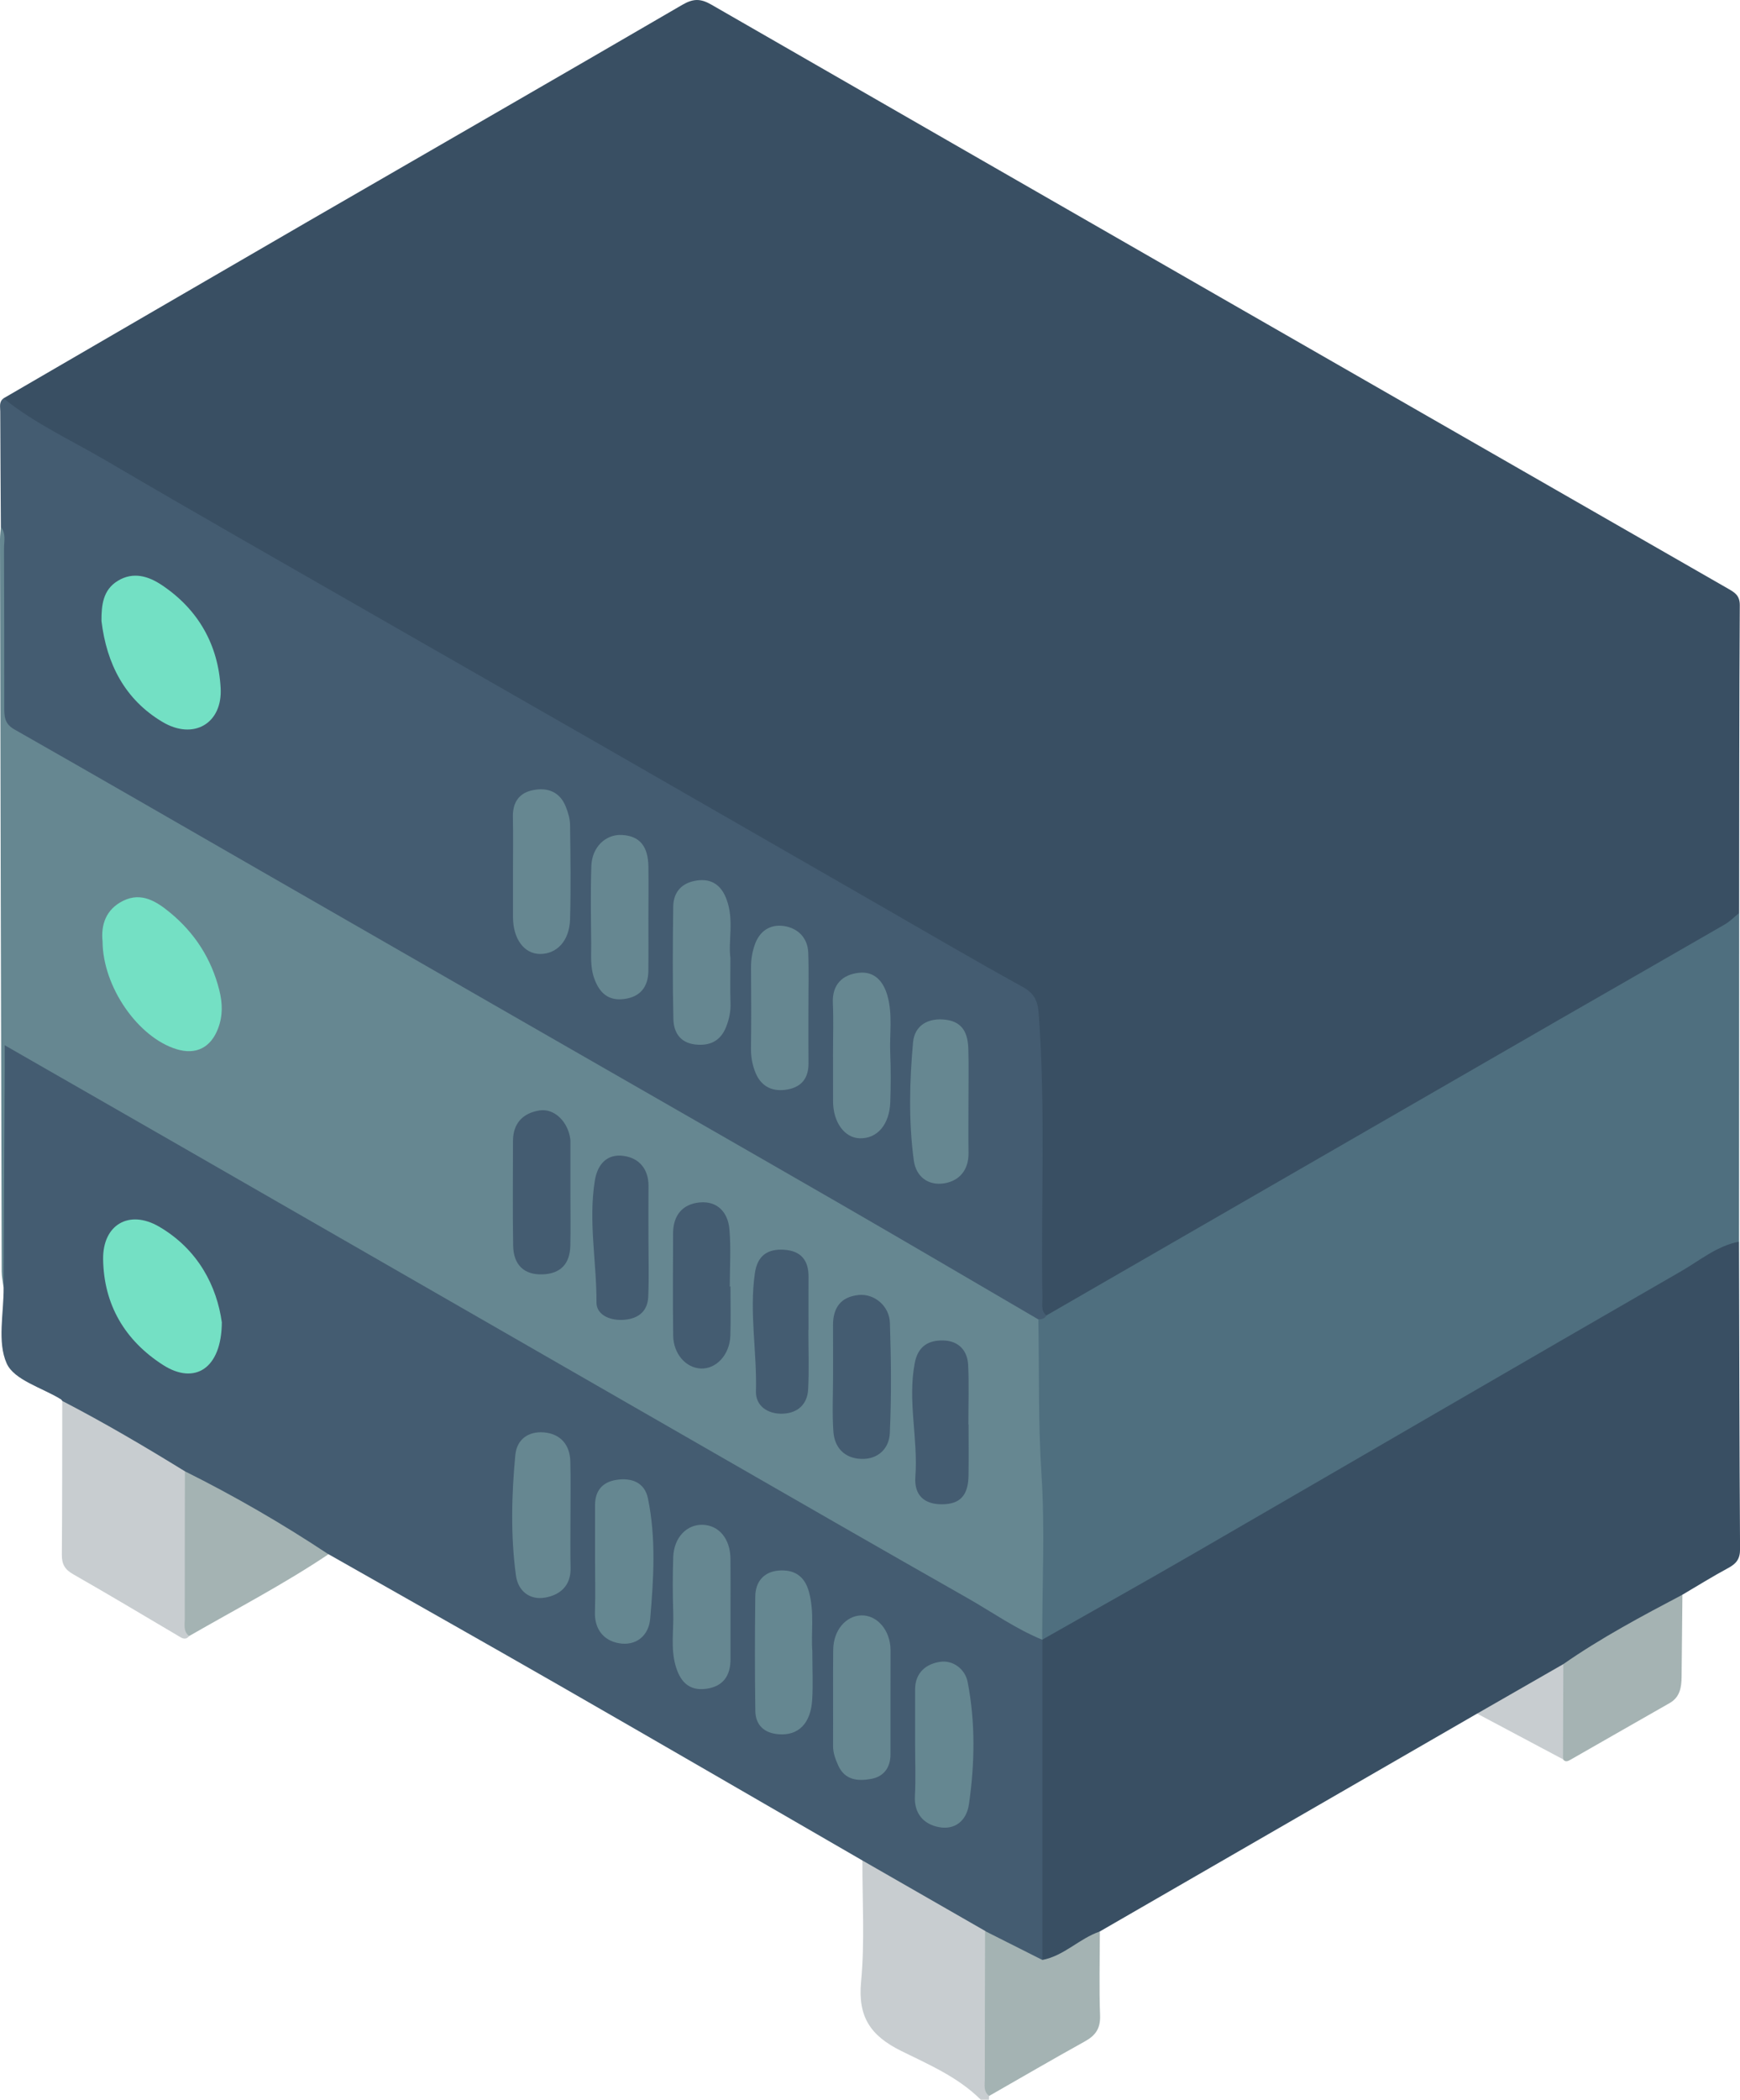 <?xml version="1.0" encoding="utf-8"?>
<!-- Generator: Adobe Illustrator 24.1.2, SVG Export Plug-In . SVG Version: 6.00 Build 0)  -->
<svg version="1.1" id="Livello_1" xmlns="http://www.w3.org/2000/svg" xmlns:xlink="http://www.w3.org/1999/xlink" x="0px" y="0px"
	 viewBox="0 0 338.47 408.14" style="enable-background:new 0 0 338.47 408.14;" xml:space="preserve">
<style type="text/css">
	.st0{fill:#C8CDD0;}
	.st1{fill:#394F63;}
	.st2{fill:#668791;}
	.st3{fill:#445C71;}
	.st4{fill:#4F6F7F;}
	.st5{fill:#A4B3B3;}
	.st6{fill:#A5B3B3;}
	.st7{fill:#74E0C4;}
	.st8{fill:#73E0C4;}
	.st9{fill:#658791;}
</style>
<g>
	<g>
		<path class="st0" d="M192.42,407.39c-0.04,0.25-0.06,0.5-0.04,0.75c-0.53,0-1.06,0-1.6,0c-4.39-4.39-10.09-6.82-15.47-9.48
			c-5.99-2.96-8.46-6.63-7.81-13.47c0.74-7.77,0.23-15.67,0.26-23.51c1.25-0.68,2.32-0.05,3.34,0.54
			c6.07,3.51,12.21,6.91,18.24,10.48c1.5,0.89,2.94,1.85,3.23,3.79C192.85,386.79,193.18,397.09,192.42,407.39z"/>
		<path class="st1" d="M0.68,77.43c19.7-11.43,39.38-22.89,59.09-34.3c24.31-14.06,48.66-28.05,72.93-42.18
			c2.1-1.22,3.52-1.29,5.67-0.05c65.91,37.91,131.87,75.74,197.84,113.56c1.29,0.74,2.23,1.32,2.22,3.2
			c-0.12,19.94-0.11,39.87-0.13,59.81c-0.64,1.71-1.9,2.77-3.45,3.67c-42.38,24.52-84.86,48.87-127.19,73.48
			c-1.36,0.79-2.7,1.74-4.44,1.43c-2.11-1.37-1.47-3.56-1.48-5.45c-0.06-12.37-0.17-24.74,0.03-37.11
			c0.09-5.61-0.86-11.13-0.89-16.71c-0.01-2.17-1.33-3.28-3.04-4.28c-21.03-12.25-42.2-24.25-63.29-36.38
			c-35.51-20.41-71.01-40.82-106.56-61.16c-7.85-4.49-15.62-9.11-23.49-13.56C2.9,80.51,0.58,80.06,0.68,77.43z"/>
		<path class="st2" d="M0.7,250.27c-0.13-1.04-0.37-2.09-0.37-3.13C0.2,199.7,0.1,152.26,0,104.82c0-0.79,0.11-1.58,0.17-2.38
			c2.28,0.78,1.63,2.78,1.65,4.33c0.09,9.3,0.2,18.6-0.03,27.89c-0.09,3.79,1.16,6.1,4.48,7.98c23.89,13.6,47.71,27.33,71.54,41.02
			c38.46,22.09,76.96,44.13,115.38,66.29c2.3,1.33,4.67,2.54,6.9,3.99c1.38,0.89,2.59,1.87,2.89,3.62c0.05,0.54,0.07-0.13,0.07,0.4
			c0.03,19,1.48,37.98,0.93,57c-0.02,0.8-0.07,1.59-0.25,2.37c-0.1,0.44-0.28,0.86-0.53,1.24c-1.85,1.48-3.28-0.02-4.67-0.82
			c-16.59-9.53-33.23-18.99-49.82-28.53c-35.6-20.47-71.19-40.96-106.84-61.33c-11.65-6.66-23.22-13.47-34.91-20.07
			c-1.48-0.83-2.81-2-4.63-2.17c-0.84,1.26-0.44,2.62-0.44,3.91c-0.03,11.83,0.01,23.66-0.05,35.49
			C1.82,246.83,2.37,248.82,0.7,250.27z"/>
		<path class="st3" d="M201.99,256.47c-12.7-7.41-25.38-14.87-38.12-22.22c-20.33-11.72-40.71-23.37-61.06-35.06
			c-17.25-9.9-34.49-19.81-51.74-29.72c-16.1-9.25-32.17-18.54-48.31-27.71c-1.94-1.1-1.93-2.61-1.93-4.36
			c0-10.24,0-20.48-0.05-30.72c-0.01-1.42,0.44-2.94-0.61-4.23c-0.04-7.49-0.1-14.98-0.12-22.48c0-0.88-0.28-1.87,0.64-2.54
			c6.11,4.93,13.26,8.18,19.97,12.12c17.25,10.12,34.64,20,51.99,29.95c15.17,8.7,30.36,17.36,45.53,26.06
			c17.23,9.88,34.45,19.8,51.68,29.69c9.65,5.54,19.25,11.17,28.99,16.54c2.31,1.27,3.01,2.68,3.2,5.25
			c1.37,18.43,0.41,36.89,0.72,55.33c0.02,1.16-0.33,2.43,0.8,3.34C203.54,256.99,202.91,257.04,201.99,256.47z"/>
		<path class="st3" d="M0.7,250.27c0.07-14.08,0.14-28.17,0.21-42.25c0.01-1.42,0-2.84,0-4.85c11.28,6.47,22.06,12.64,32.83,18.82
			c17.24,9.9,34.47,19.81,51.71,29.71c17.24,9.9,34.47,19.82,51.71,29.71c17.01,9.77,34.01,19.56,51.07,29.24
			c4.82,2.74,9.36,5.98,14.54,8.09c1.18,1.12,1.23,2.62,1.24,4.07c0.07,18.21,0.09,36.43-0.01,54.64c0,0.8-0.11,1.59-0.33,2.36
			c-0.53,1.64-1.72,1.97-3.11,1.25c-3.15-1.62-6.52-2.93-8.93-5.73c-7.95-4.56-15.9-9.12-23.85-13.68
			c-19.75-11.41-39.48-22.86-59.27-34.21c-14.84-8.51-29.74-16.9-44.62-25.34c-3.63-0.69-6.41-3.09-9.49-4.84
			c-6.21-3.55-12.39-7.15-18.65-10.61c-6.91-3.63-13.46-7.87-20.32-11.59c-1.27-0.69-2.54-1.45-3.32-2.76
			c-0.09-0.1-0.15-0.23-0.26-0.3c-3.66-2.26-9.1-3.73-10.55-6.98C-0.57,260.86,0.75,255.26,0.7,250.27z"/>
		<path class="st1" d="M202.76,380.97c0-20.74,0-41.48,0-62.22c0,0-0.03-0.03-0.03-0.03c4.29-4.54,10.1-6.78,15.33-9.81
			c37.24-21.53,74.49-43.04,111.76-64.52c2.53-1.46,4.76-4.54,8.46-3.04c0.05,19.92,0.07,39.84,0.2,59.76
			c0.01,1.9-0.72,2.83-2.29,3.67c-3.03,1.63-5.95,3.45-8.92,5.2c-3.92,3.84-9.08,5.75-13.61,8.63c-3,1.9-6.26,3.36-9.13,5.49
			c-5.76,2.95-10.83,7.22-17.2,8.99c-24.46,14.11-48.92,28.23-73.38,42.34C210.64,378.14,207.64,381.46,202.76,380.97z"/>
		<path class="st4" d="M338.28,241.35c-4.28,0.82-7.59,3.63-11.21,5.72c-31.69,18.25-63.3,36.65-94.96,54.96
			c-9.75,5.64-19.59,11.13-29.38,16.69c0-10.72,0.56-21.48-0.14-32.16c-0.66-10.05-0.42-20.07-0.6-30.1c0.65,0,1.23-0.14,1.57-0.77
			c16.65-9.6,33.3-19.2,49.94-28.79c16.53-9.53,33.06-19.07,49.6-28.59c10.8-6.21,21.62-12.39,32.41-18.62
			c1.02-0.59,1.87-1.48,2.8-2.22C338.3,198.76,338.29,220.06,338.28,241.35z"/>
		<path class="st0" d="M12.11,272.31c8.15,4.22,16.05,8.87,23.86,13.68c0.69,0.84,1.13,1.81,1.13,2.89
			c0.02,9.71,0.56,19.43-0.3,29.14c-0.5,0.61-1.03,0.62-1.71,0.21c-6.95-4.11-13.88-8.25-20.89-12.25
			c-1.61-0.92-2.19-1.98-2.17-3.79C12.11,292.22,12.09,282.26,12.11,272.31z"/>
		<path class="st5" d="M202.76,380.97c4.25-0.8,7.21-4.19,11.19-5.53c-0.01,5.44-0.16,10.89,0.04,16.32
			c0.09,2.49-0.85,3.87-2.92,5.02c-6.26,3.47-12.44,7.07-18.65,10.62c-1.17-0.88-0.85-2.15-0.85-3.31c0-9.58,0.03-19.15,0.05-28.73
			C195.33,377.22,199.04,379.1,202.76,380.97z"/>
		<path class="st5" d="M36.8,318.01c-1.17-0.87-0.86-2.15-0.86-3.31c-0.01-9.57,0.01-19.14,0.03-28.71
			c9.64,4.8,18.94,10.18,27.92,16.13C55.17,307.96,45.87,312.79,36.8,318.01z"/>
		<path class="st6" d="M304.1,323.47c7.36-5.12,15.25-9.32,23.17-13.49c-0.05,5.31-0.11,10.62-0.16,15.93
			c-0.02,2.06-0.3,3.98-2.34,5.14c-6.46,3.67-12.9,7.37-19.35,11.05c-0.48,0.27-0.97,0.44-1.37-0.13
			C302.07,335.8,302.15,329.63,304.1,323.47z"/>
		<path class="st0" d="M304.1,323.47c-0.02,6.17-0.04,12.33-0.06,18.5c-5.57-2.96-11.14-5.92-16.71-8.88
			C292.92,329.89,298.51,326.68,304.1,323.47z"/>
		<path class="st7" d="M19.95,183.01c-0.33-3.18,0.6-6.25,4.04-7.93c3.53-1.72,6.44,0.14,9.03,2.26c4.84,3.97,8.1,9,9.64,15.13
			c0.63,2.51,0.7,4.94-0.22,7.39c-1.41,3.77-4.3,5.24-8.1,4.08C26.88,201.66,20.01,191.86,19.95,183.01z"/>
		<path class="st3" d="M142.09,250.07c0,3.19,0.08,6.38-0.02,9.57c-0.12,3.69-2.76,6.52-5.77,6.37c-2.9-0.14-5.3-2.86-5.35-6.38
			c-0.09-6.64-0.04-13.29-0.02-19.93c0.01-3.44,1.83-5.66,5.16-5.97c3.49-0.33,5.51,1.94,5.8,5.21c0.32,3.69,0.07,7.43,0.07,11.14
			C142.01,250.07,142.05,250.07,142.09,250.07z"/>
		<path class="st3" d="M110.96,232.19c0,3.32,0.06,6.64-0.02,9.96c-0.08,3.46-1.84,5.43-5.39,5.56c-3.57,0.13-5.67-1.81-5.73-5.6
			c-0.11-6.77-0.04-13.54-0.03-20.31c0-3.45,1.92-5.44,5.15-5.95c2.9-0.46,5.57,2.2,6,5.59c0.03,0.26,0.02,0.53,0.02,0.8
			C110.96,225.55,110.96,228.87,110.96,232.19z"/>
		<path class="st3" d="M162.05,267.21c0-3.18,0.01-6.36-0.01-9.54c-0.02-3.4,1.44-5.58,4.98-5.95c2.99-0.31,5.98,2.07,6.09,5.43
			c0.23,7.15,0.31,14.31-0.02,21.45c-0.14,2.96-2.29,5.11-5.59,4.98c-3.21-0.13-5.14-2.16-5.38-5.24
			C161.85,274.65,162.06,270.92,162.05,267.21z"/>
		<path class="st3" d="M188.41,276.88c0,3.31,0.04,6.62-0.01,9.93c-0.06,3.87-1.63,5.55-5.09,5.59c-3.47,0.04-5.52-1.71-5.25-5.36
			c0.55-7.38-1.54-14.7-0.12-22.09c0.63-3.3,2.7-4.47,5.58-4.39c2.91,0.07,4.68,1.91,4.81,4.8c0.18,3.83,0.04,7.68,0.04,11.52
			C188.39,276.88,188.4,276.88,188.41,276.88z"/>
		<path class="st3" d="M157.25,258.52c0,3.85,0.16,7.72-0.05,11.56c-0.16,2.91-2.04,4.61-4.95,4.71c-2.91,0.1-5.28-1.51-5.2-4.35
			c0.21-7.66-1.31-15.29-0.21-22.95c0.49-3.43,2.48-4.8,5.76-4.56c3.23,0.23,4.69,2.07,4.68,5.24c-0.02,3.46,0,6.91,0,10.37
			C157.26,258.52,157.25,258.52,157.25,258.52z"/>
		<path class="st3" d="M126.14,240.89c0,3.71,0.12,7.43-0.04,11.14c-0.12,2.76-1.78,4.24-4.58,4.5c-2.74,0.26-5.5-0.89-5.49-3.36
			c0.03-7.9-1.6-15.78-0.32-23.69c0.53-3.25,2.43-5.26,5.65-4.79c2.97,0.43,4.81,2.55,4.79,5.85
			C126.12,234,126.14,237.45,126.14,240.89z"/>
		<path class="st8" d="M19.74,120.71c-0.01-3.1,0.28-6.03,3.16-7.8c3.02-1.85,5.99-0.92,8.61,0.84c7.08,4.74,10.94,11.6,11.41,19.97
			c0.39,6.93-5.29,10.21-11.33,6.6C24.27,135.96,20.73,129.01,19.74,120.71z"/>
		<path class="st2" d="M126.13,178.42c0,3.44,0.03,6.89-0.01,10.33c-0.04,3.08-1.57,5.01-4.66,5.43c-3.13,0.43-4.88-1.19-5.89-4.06
			c-0.78-2.22-0.55-4.45-0.57-6.68c-0.05-5.03-0.14-10.07,0.03-15.1c0.12-3.7,2.79-6.21,5.95-6.04c3.43,0.19,5.09,2.14,5.15,6.18
			C126.18,171.8,126.14,175.11,126.13,178.42z"/>
		<path class="st2" d="M142.08,186.22c0,3.48-0.07,6.13,0.02,8.78c0.06,1.64-0.28,3.18-0.87,4.65c-1.08,2.7-3.17,3.71-6.03,3.37
			c-2.96-0.35-4.16-2.43-4.21-4.93c-0.17-7.29-0.13-14.58-0.03-21.87c0.04-2.91,1.74-4.66,4.61-5.07c2.92-0.42,4.77,0.97,5.77,3.69
			C142.82,178.82,141.63,182.98,142.08,186.22z"/>
		<path class="st2" d="M162.04,204.93c0-3.31,0.12-6.63-0.03-9.94c-0.17-3.68,1.93-5.56,5.08-5.9c2.94-0.32,4.74,1.56,5.56,4.53
			c1.01,3.68,0.37,7.38,0.52,11.06c0.13,3.18,0.12,6.37,0.01,9.54c-0.16,4.4-2.55,7.14-5.95,7.04c-2.96-0.08-5.17-3.14-5.18-7.19
			C162.04,211.02,162.04,207.98,162.04,204.93z"/>
		<path class="st2" d="M188.39,214.17c0,3.31-0.04,6.62,0.01,9.93c0.05,3.3-1.77,5.43-4.7,5.91c-3.08,0.5-5.51-1.22-5.95-4.48
			c-1.02-7.62-0.83-15.3-0.14-22.92c0.3-3.29,2.93-4.84,6.4-4.39c3.36,0.43,4.26,2.78,4.35,5.63
			C188.47,207.28,188.38,210.73,188.39,214.17z"/>
		<path class="st2" d="M99.79,169.16c0-3.46,0.05-6.92-0.02-10.37c-0.06-2.8,1.18-4.65,3.88-5.2c2.9-0.59,5.29,0.33,6.44,3.29
			c0.43,1.1,0.79,2.3,0.8,3.46c0.08,6.12,0.17,12.24,0,18.35c-0.12,4.19-2.57,6.76-5.85,6.74c-3.08-0.02-5.22-2.91-5.25-7.1
			c0-0.53,0-1.06,0-1.6C99.79,174.22,99.79,171.69,99.79,169.16z"/>
		<path class="st2" d="M157.26,196.32c0,3.46-0.02,6.91,0.01,10.37c0.03,2.8-1.3,4.56-4.02,5.07c-2.77,0.52-5.05-0.39-6.22-3.09
			c-0.68-1.57-0.98-3.27-0.95-5.04c0.08-5.18,0.04-10.37,0.01-15.56c-0.01-1.48,0.21-2.88,0.68-4.29c0.94-2.85,3.08-4.19,5.78-3.77
			c2.62,0.41,4.56,2.25,4.67,5.15C157.36,188.87,157.25,192.6,157.26,196.32z"/>
		<path class="st7" d="M43.15,257.03c-0.05,9.03-5.3,12.23-11.44,8.29c-7.39-4.74-11.53-11.7-11.65-20.56
			c-0.09-6.69,5.04-9.71,10.86-6.34C38.58,242.87,42.18,250.06,43.15,257.03z"/>
		<path class="st2" d="M110.97,294.81c0,3.32-0.06,6.65,0.02,9.97c0.09,3.48-2.1,5.27-4.96,5.76c-2.96,0.51-5.25-1.23-5.67-4.31
			c-1.05-7.78-0.85-15.6-0.12-23.39c0.3-3.14,2.63-4.67,5.6-4.41c3.15,0.28,5.01,2.36,5.1,5.61
			C111.04,287.63,110.96,291.22,110.97,294.81z"/>
		<path class="st2" d="M173.22,330.25c0,3.58-0.01,7.15,0,10.73c0.01,2.62-1.32,4.37-3.8,4.81c-2.54,0.45-5.09,0.26-6.38-2.65
			c-0.54-1.22-1-2.41-0.99-3.79c0.04-6.23-0.04-12.45,0.03-18.68c0.04-3.77,2.44-6.58,5.45-6.67c3.11-0.09,5.67,2.91,5.7,6.71
			C173.24,323.89,173.22,327.07,173.22,330.25z"/>
		<path class="st9" d="M158.02,320.94c0,3.63,0.15,6.55-0.03,9.46c-0.29,4.64-2.7,7.01-6.54,6.7c-2.79-0.22-4.48-1.77-4.52-4.53
			c-0.11-7.42-0.1-14.84-0.01-22.26c0.03-2.91,1.72-4.82,4.6-5.03c2.88-0.21,4.97,0.96,5.84,4.14
			C158.47,313.48,157.73,317.58,158.02,320.94z"/>
		<path class="st2" d="M142.1,312.53c0,3.32-0.01,6.64,0,9.96c0.01,3.25-1.45,5.35-4.76,5.78c-3.42,0.45-5.09-1.53-5.94-4.55
			c-0.95-3.4-0.33-6.87-0.44-10.3c-0.12-3.58-0.12-7.18,0-10.76c0.13-3.79,2.62-6.38,5.76-6.27c3.16,0.11,5.33,2.74,5.37,6.57
			C142.12,306.16,142.1,309.35,142.1,312.53z"/>
		<path class="st9" d="M115.75,302.98c0-3.46,0.01-6.91,0-10.37c-0.01-2.81,1.4-4.52,4.13-4.95c2.96-0.47,5.52,0.48,6.16,3.6
			c1.6,7.73,1.11,15.58,0.44,23.37c-0.29,3.37-2.8,5.38-6.14,4.77c-2.91-0.53-4.71-2.71-4.61-6.04
			C115.84,309.89,115.75,306.43,115.75,302.98z"/>
		<path class="st9" d="M178.01,339.14c0-3.59,0-7.18,0-10.77c0-3.28,2.21-4.98,4.9-5.35c2.54-0.36,4.84,1.46,5.32,3.93
			c1.53,7.86,1.39,15.81,0.26,23.72c-0.47,3.29-2.77,5.09-5.89,4.48c-2.87-0.56-4.81-2.57-4.63-6.03
			C178.15,345.79,178.01,342.46,178.01,339.14z"/>
	</g>
</g>
</svg>
